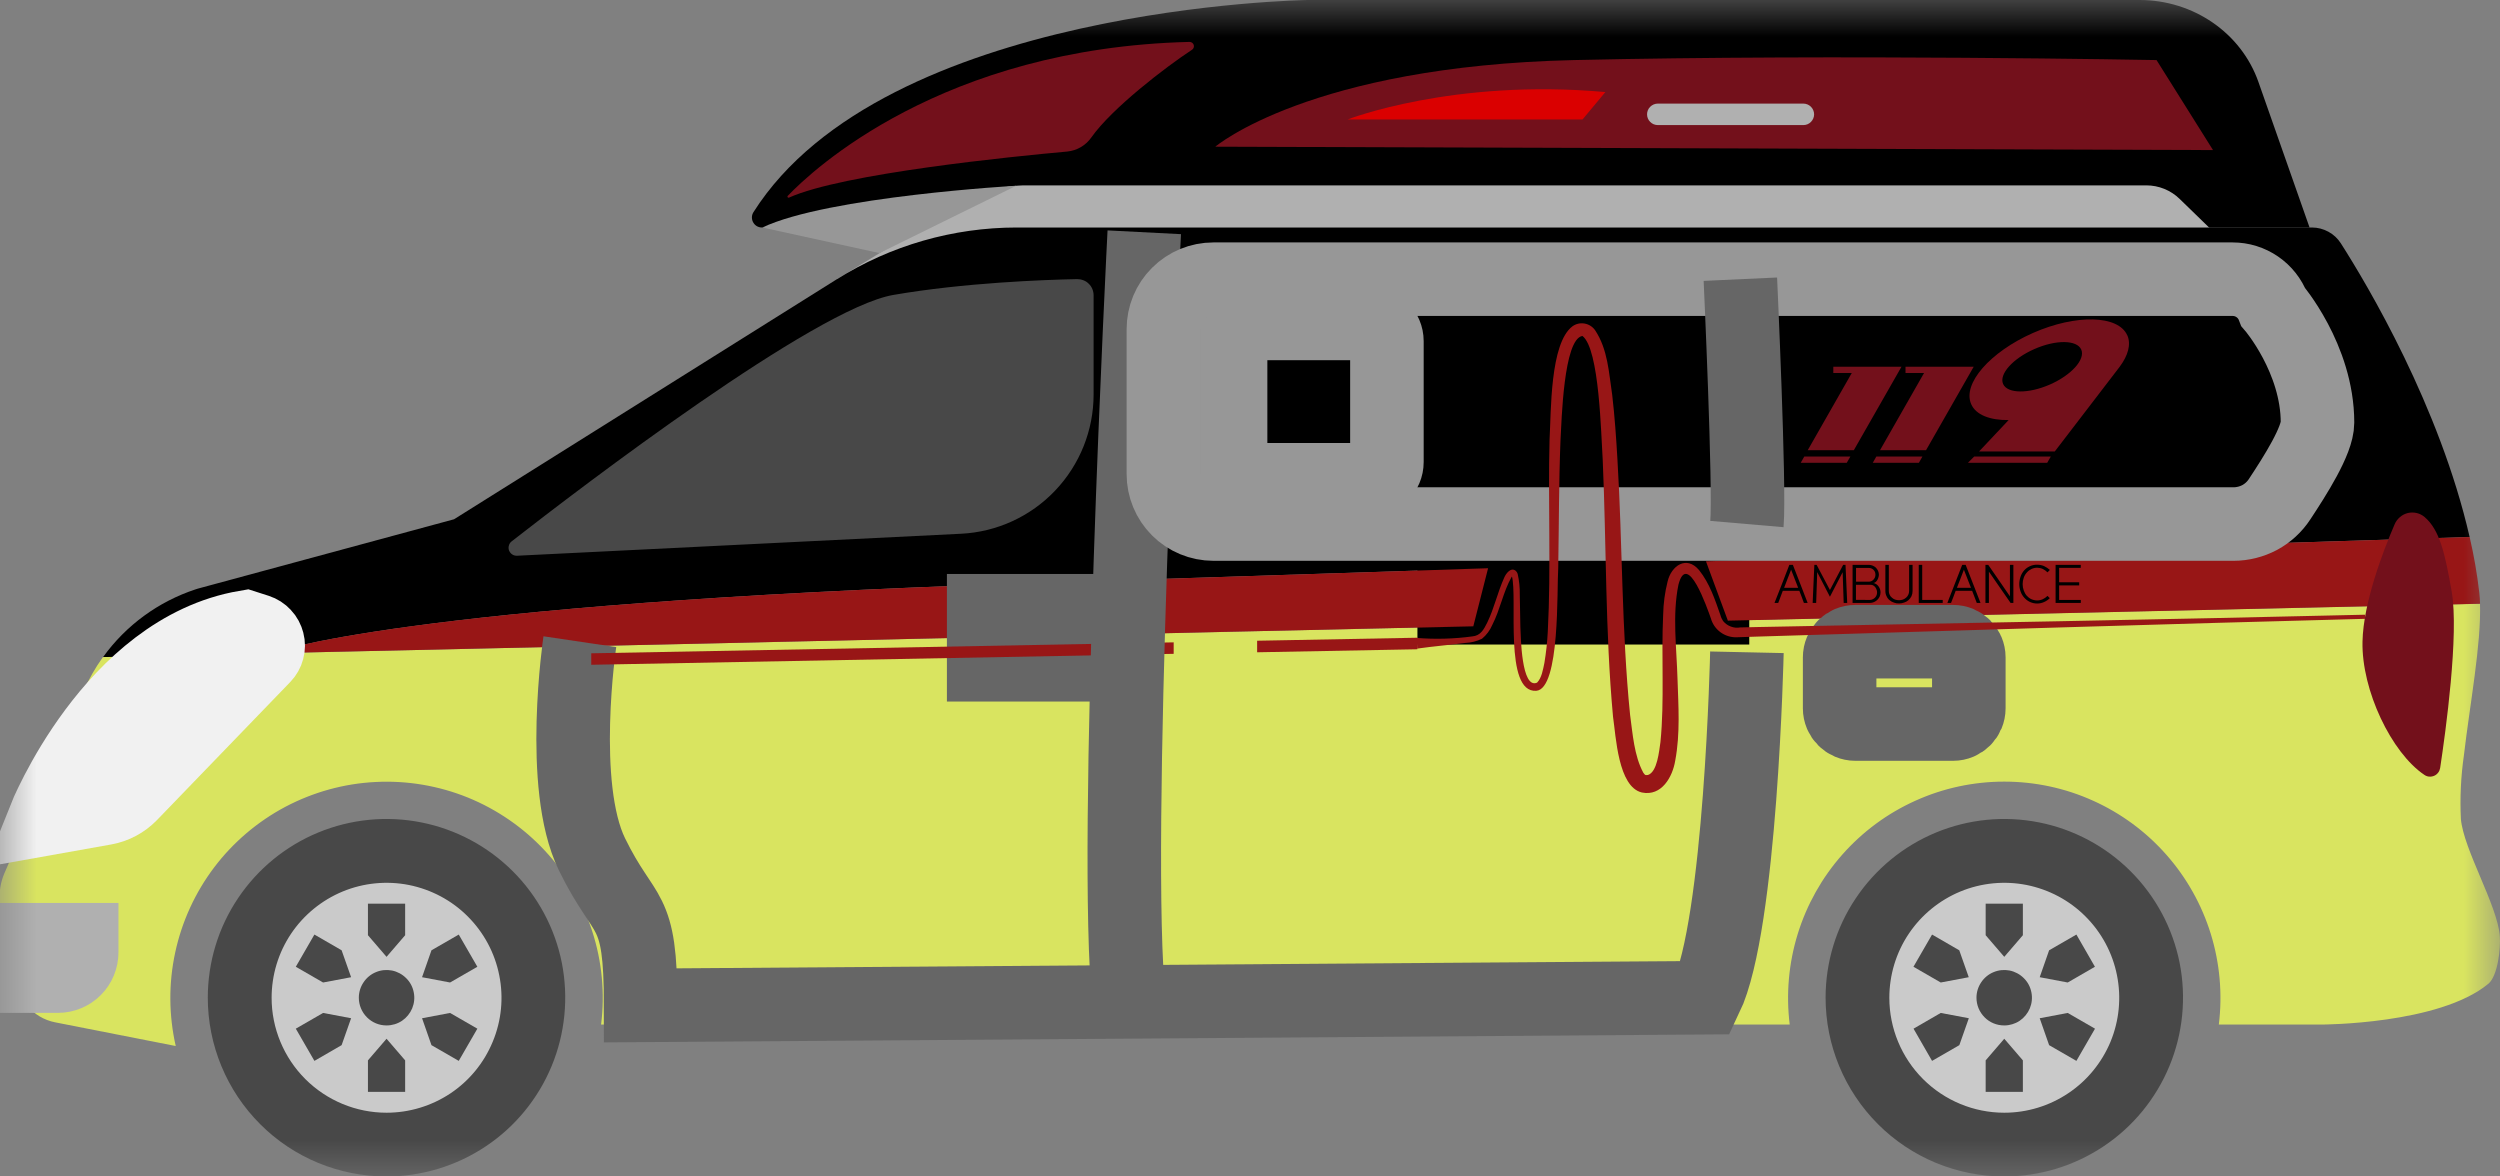 <svg width="34" height="16" viewBox="0 0 34 16" fill="none" xmlns="http://www.w3.org/2000/svg">
<rect x="0" y="0" width="34" height="16" fill="#808080" stroke="none"/>
<g id="Clip path group">
<mask id="mask0_4866_45691" style="mask-type:luminance" maskUnits="userSpaceOnUse" x="-1" y="0" width="35" height="16">
<g id="clip-path">
<path id="&#236;&#130;&#172;&#234;&#176;&#129;&#237;&#152;&#149; 40542" d="M34 0H-0.005V16H34V0Z" fill="white"/>
</g>
</mask>
<g mask="url(#mask0_4866_45691)">
<g id="&#234;&#183;&#184;&#235;&#163;&#185; 179727">
<path id="&#237;&#140;&#168;&#236;&#138;&#164; 91982" d="M31.41 3.094H10.368C10.343 3.095 10.319 3.089 10.297 3.078C10.275 3.066 10.257 3.048 10.245 3.027C10.232 3.006 10.226 2.982 10.226 2.957C10.226 2.932 10.233 2.908 10.246 2.887C12.022 0.083 17.783 0 17.783 0H29.098C29.83 0 30.48 0.448 30.714 1.113L31.41 3.094Z" fill="black"/>
<path id="&#237;&#140;&#168;&#236;&#138;&#164; 91983" d="M16.528 1.995C16.528 1.995 17.814 0.9 21.404 0.817C24.993 0.734 29.329 0.817 29.329 0.817L30.097 2.041L16.528 1.995Z" fill="#73101B"/>
<path id="&#237;&#140;&#168;&#236;&#138;&#164; 91984" d="M10.732 2.687C10.729 2.689 10.725 2.689 10.721 2.688C10.718 2.688 10.715 2.686 10.713 2.683C10.71 2.68 10.709 2.676 10.71 2.672C10.71 2.669 10.711 2.665 10.714 2.663C11.044 2.318 12.809 0.653 16.177 0.57C16.19 0.57 16.203 0.574 16.213 0.581C16.223 0.588 16.231 0.599 16.235 0.611C16.239 0.623 16.238 0.636 16.234 0.648C16.23 0.66 16.222 0.67 16.211 0.677C15.852 0.912 15.122 1.473 14.844 1.867C14.806 1.921 14.758 1.967 14.701 2C14.644 2.034 14.581 2.054 14.515 2.061C13.771 2.128 11.46 2.359 10.732 2.687Z" fill="#73101B"/>
<path id="&#237;&#140;&#168;&#236;&#138;&#164; 91985" d="M24.526 1.701H22.546C22.507 1.701 22.47 1.686 22.443 1.658C22.415 1.631 22.4 1.594 22.4 1.555C22.4 1.517 22.415 1.479 22.443 1.452C22.47 1.425 22.507 1.409 22.546 1.409H24.526C24.565 1.409 24.602 1.425 24.629 1.452C24.656 1.479 24.672 1.517 24.672 1.555C24.672 1.594 24.656 1.631 24.629 1.658C24.602 1.686 24.565 1.701 24.526 1.701Z" fill="#B0B0B0"/>
<path id="&#237;&#140;&#168;&#236;&#138;&#164; 91986" d="M11.381 3.797L13.061 2.773C13.331 2.608 13.641 2.521 13.957 2.521H29.19C29.359 2.521 29.522 2.587 29.643 2.705L30.574 3.61L11.381 3.797Z" fill="#B0B0B0"/>
<path id="&#237;&#140;&#168;&#236;&#138;&#164; 91987" d="M33.842 13.379C33.173 13.934 31.569 13.934 31.569 13.934H30.176C30.227 13.521 30.19 13.101 30.067 12.702C29.944 12.304 29.738 11.936 29.462 11.624C29.186 11.311 28.847 11.061 28.467 10.89C28.087 10.718 27.675 10.63 27.258 10.63C26.841 10.63 26.429 10.718 26.049 10.89C25.669 11.061 25.33 11.311 25.054 11.624C24.778 11.936 24.572 12.304 24.449 12.702C24.326 13.101 24.289 13.521 24.34 13.934H8.175C8.228 13.508 8.187 13.076 8.055 12.668C7.923 12.259 7.703 11.884 7.411 11.57C7.119 11.256 6.761 11.009 6.364 10.847C5.966 10.686 5.538 10.613 5.109 10.635C4.68 10.656 4.262 10.772 3.882 10.972C3.503 11.173 3.172 11.454 2.913 11.796C2.654 12.139 2.473 12.534 2.383 12.953C2.292 13.373 2.295 13.807 2.39 14.226L0.752 13.904C0.6 13.875 0.464 13.793 0.366 13.674C0.268 13.555 0.215 13.405 0.215 13.251V12.757L0.13 12.631C0.056 12.522 0.01 12.395 -0.002 12.264C-0.014 12.132 0.007 12 0.059 11.878L1.133 9.406C1.206 9.24 1.295 9.082 1.401 8.935L3.685 8.884L33.728 8.21C33.746 8.757 33.591 9.576 33.509 10.273C33.468 10.559 33.454 10.849 33.468 11.138C33.505 11.554 33.963 12.308 33.997 12.726C34.011 12.893 33.971 13.272 33.842 13.379" fill="#D9E460"/>
<path id="&#237;&#140;&#168;&#236;&#138;&#164; 91988" d="M33.587 7.303C33.178 5.524 32.202 3.883 31.836 3.31C31.794 3.244 31.736 3.189 31.667 3.152C31.598 3.114 31.521 3.094 31.442 3.094H13.825C12.96 3.095 12.114 3.338 11.382 3.797L6.175 7.062L2.692 8.005C2.681 8.008 2.67 8.012 2.66 8.015C2.154 8.182 1.713 8.504 1.402 8.936L3.685 8.885C3.685 8.885 5.428 8.213 13.956 7.933C15.649 7.878 17.461 7.819 19.277 7.76V8.766H23.79V7.615C28.377 7.468 32.334 7.343 33.587 7.303" fill="black"/>
<path id="&#237;&#140;&#168;&#236;&#138;&#164; 91989" d="M24.828 13.569C24.828 13.088 24.97 12.618 25.237 12.219C25.504 11.819 25.884 11.507 26.328 11.323C26.772 11.139 27.261 11.091 27.733 11.185C28.204 11.279 28.637 11.51 28.977 11.85C29.317 12.19 29.549 12.623 29.643 13.095C29.736 13.566 29.688 14.055 29.504 14.499C29.32 14.943 29.009 15.323 28.609 15.59C28.209 15.857 27.739 16 27.259 16C26.939 16 26.623 15.937 26.328 15.815C26.034 15.693 25.765 15.514 25.54 15.288C25.314 15.062 25.135 14.794 25.013 14.499C24.891 14.204 24.828 13.888 24.828 13.569" fill="#484848"/>
<path id="&#237;&#140;&#168;&#236;&#138;&#164; 91990" d="M25.695 13.57C25.695 13.261 25.786 12.958 25.958 12.701C26.13 12.444 26.374 12.244 26.66 12.125C26.945 12.007 27.26 11.976 27.563 12.036C27.866 12.097 28.145 12.245 28.363 12.464C28.582 12.683 28.731 12.961 28.791 13.264C28.852 13.568 28.821 13.882 28.703 14.168C28.584 14.453 28.384 14.698 28.127 14.869C27.87 15.041 27.567 15.133 27.258 15.133C26.844 15.133 26.446 14.968 26.153 14.675C25.86 14.382 25.695 13.984 25.695 13.57" fill="#CACACA"/>
<path id="&#237;&#140;&#168;&#236;&#138;&#164; 91991" d="M26.88 13.569C26.88 13.495 26.902 13.422 26.944 13.36C26.985 13.298 27.044 13.249 27.113 13.221C27.182 13.192 27.258 13.185 27.331 13.199C27.404 13.214 27.471 13.25 27.524 13.303C27.577 13.355 27.613 13.422 27.627 13.496C27.642 13.569 27.634 13.645 27.606 13.713C27.577 13.782 27.529 13.841 27.467 13.883C27.405 13.924 27.332 13.946 27.258 13.946C27.157 13.946 27.061 13.907 26.991 13.836C26.92 13.765 26.88 13.669 26.88 13.569Z" fill="#484848"/>
<path id="&#237;&#140;&#168;&#236;&#138;&#164; 91992" d="M13.955 7.933C15.948 7.867 18.104 7.797 20.238 7.728L20.037 8.518L3.685 8.884C3.685 8.884 5.428 8.212 13.955 7.933Z" fill="#981616"/>
<path id="&#237;&#140;&#168;&#236;&#138;&#164; 91993" d="M33.729 8.211L23.499 8.441L23.201 7.634C28.035 7.479 32.28 7.345 33.587 7.303C33.645 7.552 33.689 7.804 33.718 8.058C33.724 8.106 33.727 8.157 33.729 8.211Z" fill="#981616"/>
<path id="&#236;&#130;&#172;&#234;&#176;&#129;&#237;&#152;&#149; 40539" d="M18.621 4.399H16.977C16.844 4.399 16.736 4.507 16.736 4.64V6.284C16.736 6.417 16.844 6.525 16.977 6.525H18.621C18.754 6.525 18.862 6.417 18.862 6.284V4.64C18.862 4.507 18.754 4.399 18.621 4.399Z" stroke="#979797" stroke-miterlimit="10"/>
<path id="&#237;&#140;&#168;&#236;&#138;&#164; 91994" d="M7.032 7.558C7.008 7.559 6.985 7.553 6.966 7.54C6.946 7.527 6.932 7.508 6.923 7.487C6.915 7.465 6.914 7.441 6.921 7.419C6.927 7.396 6.94 7.376 6.959 7.362C7.907 6.622 11.083 4.196 12.15 4.011C13.112 3.845 14.192 3.805 14.649 3.796C14.678 3.796 14.707 3.801 14.735 3.812C14.762 3.822 14.787 3.838 14.807 3.859C14.828 3.879 14.845 3.904 14.856 3.931C14.867 3.958 14.873 3.987 14.873 4.016V5.364C14.873 5.851 14.686 6.319 14.35 6.672C14.015 7.025 13.556 7.235 13.07 7.259L7.032 7.558Z" fill="#484848"/>
<path id="&#237;&#140;&#168;&#236;&#138;&#164; 91995" d="M27.005 12.29V12.719L27.258 13.013L27.511 12.719V12.29H27.005Z" fill="#484848"/>
<path id="&#237;&#140;&#168;&#236;&#138;&#164; 91996" d="M26.023 13.148L26.394 13.362L26.775 13.29L26.646 12.924L26.276 12.71L26.023 13.148Z" fill="#484848"/>
<path id="&#237;&#140;&#168;&#236;&#138;&#164; 91997" d="M26.276 14.428L26.647 14.214L26.776 13.848L26.394 13.776L26.024 13.99L26.276 14.428Z" fill="#484848"/>
<path id="&#237;&#140;&#168;&#236;&#138;&#164; 91998" d="M27.511 14.849V14.421L27.258 14.127L27.005 14.421V14.849H27.511Z" fill="#484848"/>
<path id="&#237;&#140;&#168;&#236;&#138;&#164; 91999" d="M28.492 13.99L28.121 13.776L27.74 13.848L27.868 14.214L28.239 14.428L28.492 13.99Z" fill="#484848"/>
<path id="&#237;&#140;&#168;&#236;&#138;&#164; 92000" d="M28.239 12.71L27.868 12.924L27.74 13.29L28.121 13.362L28.491 13.148L28.239 12.71Z" fill="#484848"/>
<path id="&#237;&#140;&#168;&#236;&#138;&#164; 92001" d="M2.826 13.569C2.826 13.088 2.968 12.618 3.235 12.219C3.502 11.819 3.882 11.507 4.326 11.323C4.77 11.139 5.259 11.091 5.731 11.185C6.202 11.279 6.635 11.51 6.975 11.85C7.315 12.19 7.547 12.623 7.641 13.095C7.734 13.566 7.686 14.055 7.502 14.499C7.318 14.943 7.007 15.323 6.607 15.59C6.207 15.857 5.737 16 5.257 16C4.937 16 4.621 15.937 4.326 15.815C4.031 15.693 3.763 15.514 3.538 15.288C3.312 15.062 3.133 14.794 3.011 14.499C2.889 14.204 2.826 13.888 2.826 13.569" fill="#484848"/>
<path id="&#237;&#140;&#168;&#236;&#138;&#164; 92002" d="M3.694 13.57C3.694 13.261 3.785 12.958 3.957 12.701C4.129 12.444 4.373 12.244 4.659 12.125C4.944 12.007 5.259 11.976 5.562 12.036C5.865 12.097 6.144 12.245 6.362 12.464C6.581 12.683 6.73 12.961 6.79 13.265C6.851 13.568 6.82 13.882 6.701 14.168C6.583 14.454 6.383 14.698 6.126 14.87C5.869 15.041 5.566 15.133 5.257 15.133C4.843 15.133 4.445 14.968 4.152 14.675C3.859 14.382 3.694 13.984 3.694 13.57" fill="#CACACA"/>
<path id="&#237;&#140;&#168;&#236;&#138;&#164; 92003" d="M4.88 13.569C4.88 13.495 4.902 13.422 4.944 13.36C4.985 13.298 5.044 13.249 5.113 13.221C5.182 13.192 5.258 13.185 5.331 13.199C5.404 13.214 5.471 13.25 5.524 13.303C5.577 13.355 5.613 13.422 5.627 13.496C5.642 13.569 5.634 13.645 5.606 13.713C5.577 13.782 5.529 13.841 5.467 13.883C5.405 13.924 5.332 13.946 5.257 13.946C5.157 13.946 5.062 13.907 4.991 13.836C4.92 13.765 4.88 13.669 4.88 13.569Z" fill="#484848"/>
<path id="&#237;&#140;&#168;&#236;&#138;&#164; 92004" d="M5.004 12.29V12.719L5.257 13.013L5.51 12.719V12.29H5.004Z" fill="#484848"/>
<path id="&#237;&#140;&#168;&#236;&#138;&#164; 92005" d="M4.023 13.148L4.394 13.362L4.775 13.29L4.646 12.924L4.276 12.71L4.023 13.148Z" fill="#484848"/>
<path id="&#237;&#140;&#168;&#236;&#138;&#164; 92006" d="M4.276 14.428L4.646 14.214L4.775 13.848L4.394 13.776L4.023 13.99L4.276 14.428Z" fill="#484848"/>
<path id="&#237;&#140;&#168;&#236;&#138;&#164; 92007" d="M5.51 14.849V14.421L5.257 14.127L5.004 14.421V14.849H5.51Z" fill="#484848"/>
<path id="&#237;&#140;&#168;&#236;&#138;&#164; 92008" d="M6.492 13.99L6.121 13.776L5.74 13.848L5.868 14.214L6.239 14.428L6.492 13.99Z" fill="#484848"/>
<path id="&#237;&#140;&#168;&#236;&#138;&#164; 92009" d="M6.239 12.71L5.868 12.924L5.74 13.29L6.121 13.362L6.492 13.148L6.239 12.71Z" fill="#484848"/>
<path id="&#236;&#130;&#172;&#234;&#176;&#129;&#237;&#152;&#149; 40540" d="M26.562 8.727H25.233C25.115 8.727 25.019 8.822 25.019 8.94V9.633C25.019 9.751 25.115 9.847 25.233 9.847H26.562C26.68 9.847 26.776 9.751 26.776 9.633V8.94C26.776 8.822 26.68 8.727 26.562 8.727Z" stroke="#666666" stroke-miterlimit="10"/>
<path id="&#237;&#140;&#168;&#236;&#138;&#164; 92010" d="M24.538 6.209H25.165L25.116 6.294H24.49L24.538 6.209Z" fill="#73101B"/>
<path id="&#237;&#140;&#168;&#236;&#138;&#164; 92011" d="M25.86 4.988L25.212 6.123H24.585L25.184 5.073H24.933V4.988H25.86Z" fill="#73101B"/>
<path id="&#237;&#140;&#168;&#236;&#138;&#164; 92012" d="M25.518 6.209H26.145L26.097 6.294H25.47L25.518 6.209Z" fill="#73101B"/>
<path id="&#237;&#140;&#168;&#236;&#138;&#164; 92013" d="M26.842 4.988L26.194 6.123H25.568L26.167 5.073H25.915V4.988H26.842Z" fill="#73101B"/>
<path id="&#237;&#140;&#168;&#236;&#138;&#164; 92014" d="M28.931 4.561C28.81 4.285 28.236 4.27 27.649 4.528C27.063 4.787 26.686 5.22 26.808 5.496C26.872 5.643 27.064 5.716 27.317 5.713L26.915 6.14H27.945L28.827 4.989C28.942 4.835 28.985 4.683 28.932 4.561" fill="#73101B"/>
<path id="&#237;&#140;&#168;&#236;&#138;&#164; 92015" d="M28.305 4.754C28.363 4.887 28.173 5.1 27.88 5.229C27.586 5.358 27.301 5.355 27.242 5.222C27.184 5.089 27.374 4.876 27.668 4.747C27.961 4.618 28.246 4.621 28.305 4.754Z" fill="black"/>
<path id="&#237;&#140;&#168;&#236;&#138;&#164; 92016" d="M27.891 6.209L27.842 6.294H26.764L26.849 6.209H27.891Z" fill="#73101B"/>
<path id="&#237;&#140;&#168;&#236;&#138;&#164; 92017" d="M0.603 11.139C0.603 11.139 1.521 8.839 3.342 8.528L3.501 8.579C3.535 8.59 3.566 8.61 3.59 8.636C3.615 8.662 3.632 8.695 3.641 8.73C3.65 8.764 3.65 8.801 3.64 8.836C3.631 8.871 3.613 8.902 3.588 8.928L1.774 10.807C1.68 10.903 1.559 10.968 1.427 10.992L0.603 11.139Z" fill="#B0B0B0"/>
<path id="&#237;&#140;&#168;&#236;&#138;&#164; 92018" d="M0.603 11.139C0.603 11.139 1.521 8.839 3.342 8.528L3.501 8.579C3.535 8.59 3.566 8.61 3.59 8.636C3.615 8.662 3.632 8.695 3.641 8.73C3.65 8.764 3.65 8.801 3.64 8.836C3.631 8.871 3.613 8.902 3.588 8.928L1.774 10.807C1.68 10.903 1.559 10.968 1.427 10.992L0.603 11.139Z" stroke="#F1F1F1" stroke-miterlimit="10"/>
<path id="&#237;&#140;&#168;&#236;&#138;&#164; 92019" d="M0.788 13.275H0.214V12.78H1.111V12.952C1.111 13.038 1.077 13.12 1.017 13.18C0.956 13.241 0.874 13.275 0.788 13.275Z" fill="#CACACA"/>
<path id="&#237;&#140;&#168;&#236;&#138;&#164; 92020" d="M0.788 13.275H0.214V12.78H1.111V12.952C1.111 13.038 1.077 13.12 1.017 13.18C0.956 13.241 0.874 13.275 0.788 13.275Z" stroke="#B0B0B0" stroke-miterlimit="10"/>
<path id="&#237;&#140;&#168;&#236;&#138;&#164; 92021" d="M7.886 8.727C7.886 8.727 7.595 10.685 8.051 11.619C8.508 12.553 8.713 12.274 8.713 13.673L23.2 13.569C23.677 12.572 23.758 8.871 23.758 8.871" stroke="#666666" stroke-miterlimit="10"/>
<path id="&#236;&#130;&#172;&#234;&#176;&#129;&#237;&#152;&#149; 40541" d="M14.483 8.306H13.378V9.041H14.483V8.306Z" stroke="#666666" stroke-miterlimit="10"/>
<path id="&#237;&#140;&#168;&#236;&#138;&#164; 92022" d="M32.974 7.031C32.943 7.005 32.906 6.986 32.867 6.977C32.827 6.968 32.786 6.968 32.747 6.977C32.707 6.987 32.671 7.005 32.64 7.032C32.609 7.058 32.584 7.091 32.568 7.128C32.413 7.488 32.141 8.192 32.13 8.727C32.116 9.387 32.524 10.238 32.971 10.538C32.991 10.552 33.013 10.56 33.036 10.562C33.059 10.564 33.083 10.56 33.104 10.551C33.126 10.542 33.144 10.527 33.159 10.508C33.173 10.49 33.182 10.468 33.186 10.445C33.26 9.956 33.444 8.624 33.343 8.045C33.253 7.527 33.179 7.205 32.974 7.031Z" fill="#73101B"/>
<path id="&#237;&#140;&#168;&#236;&#138;&#164; 92023" d="M8.041 8.885L15.962 8.736V8.892L8.041 9.041V8.885Z" fill="#981616"/>
<path id="&#237;&#140;&#168;&#236;&#138;&#164; 92024" d="M19.276 8.673V8.83L17.097 8.871V8.714L19.276 8.673Z" fill="#981616"/>
<path id="&#237;&#140;&#168;&#236;&#138;&#164; 92025" d="M15.562 3.159C15.562 3.159 15.13 11.575 15.356 13.625" stroke="#666666" stroke-miterlimit="10"/>
<path id="&#237;&#140;&#168;&#236;&#138;&#164; 92026" d="M30.376 7.127H16.502C16.321 7.127 16.148 7.055 16.021 6.928C15.893 6.8 15.822 6.628 15.822 6.447V4.477C15.822 4.296 15.893 4.123 16.021 3.996C16.148 3.869 16.321 3.797 16.502 3.797H30.364C30.484 3.797 30.6 3.833 30.699 3.901C30.797 3.968 30.873 4.064 30.916 4.176C30.916 4.176 31.518 4.876 31.518 5.747C31.518 5.992 31.216 6.466 31.002 6.79C30.934 6.894 30.841 6.979 30.732 7.038C30.622 7.096 30.5 7.127 30.376 7.127Z" stroke="#979797" stroke-miterlimit="10"/>
<path id="&#237;&#140;&#168;&#236;&#138;&#164; 92027" d="M23.669 3.797C23.669 3.797 23.8 6.638 23.758 7.127" stroke="#666666" stroke-miterlimit="10"/>
<path id="&#237;&#140;&#168;&#236;&#138;&#164; 92028" d="M19.269 8.676C19.521 8.696 19.774 8.689 20.024 8.655C20.136 8.645 20.179 8.562 20.227 8.466C20.323 8.268 20.365 8.06 20.458 7.854C20.48 7.802 20.55 7.705 20.617 7.766C20.628 7.777 20.635 7.79 20.64 7.804C20.661 7.897 20.671 7.993 20.669 8.088L20.677 8.524C20.683 8.657 20.69 9.377 20.904 9.284C20.968 9.218 20.984 9.108 21.004 9.015C21.027 8.874 21.043 8.731 21.05 8.588C21.096 7.719 21.051 6.849 21.074 5.976C21.096 5.6 21.078 4.67 21.385 4.438C21.432 4.404 21.491 4.39 21.549 4.4C21.607 4.41 21.658 4.442 21.692 4.489C21.868 4.752 21.88 5.071 21.926 5.371C21.96 5.663 21.98 5.955 21.997 6.246C22.067 7.403 22.053 8.571 22.169 9.72C22.205 9.983 22.224 10.277 22.349 10.509C22.355 10.518 22.361 10.526 22.368 10.533C22.371 10.536 22.374 10.538 22.378 10.54C22.378 10.54 22.377 10.54 22.376 10.54C22.38 10.54 22.383 10.541 22.387 10.541C22.395 10.542 22.404 10.541 22.412 10.54C22.54 10.497 22.563 10.217 22.582 10.093C22.639 9.524 22.591 8.937 22.619 8.359C22.622 8.208 22.642 8.057 22.679 7.91C22.729 7.694 22.936 7.55 23.107 7.753C23.253 7.936 23.322 8.151 23.398 8.366C23.405 8.395 23.418 8.421 23.434 8.446C23.462 8.48 23.498 8.506 23.539 8.521C23.58 8.537 23.625 8.541 23.668 8.533L23.886 8.528C26.643 8.474 29.408 8.426 32.164 8.36L32.166 8.416C29.41 8.487 26.645 8.576 23.889 8.658C23.842 8.659 23.657 8.666 23.617 8.667C23.538 8.669 23.462 8.645 23.398 8.598C23.335 8.552 23.289 8.485 23.268 8.41C23.219 8.274 22.948 7.484 22.827 7.951C22.742 8.365 22.802 8.805 22.814 9.231C22.826 9.596 22.853 9.975 22.783 10.345C22.747 10.565 22.599 10.833 22.33 10.778C22.006 10.703 21.977 10.016 21.937 9.746C21.83 8.581 21.848 7.419 21.797 6.256C21.774 5.921 21.754 4.745 21.521 4.569C21.263 4.609 21.238 5.735 21.223 5.981C21.2 6.559 21.202 7.14 21.192 7.722C21.172 8.004 21.22 9.373 20.892 9.395C20.449 9.423 20.643 8.124 20.561 7.833C20.554 7.816 20.558 7.829 20.571 7.83C20.572 7.83 20.573 7.83 20.574 7.83C20.567 7.835 20.561 7.842 20.556 7.85C20.444 8.048 20.402 8.292 20.295 8.499C20.264 8.572 20.216 8.637 20.155 8.687C20.084 8.721 20.007 8.741 19.928 8.744C19.709 8.772 19.493 8.79 19.274 8.821L19.269 8.676" fill="#981616"/>
<path id="&#237;&#140;&#168;&#236;&#138;&#164; 92029" d="M13.822 2.526C13.822 2.526 11.262 2.671 10.368 3.094L11.961 3.442L13.822 2.526Z" fill="#979797"/>
<path id="&#237;&#140;&#168;&#236;&#138;&#164; 92030" d="M24.383 7.682C24.416 7.77 24.45 7.856 24.484 7.941C24.517 8.027 24.55 8.114 24.584 8.2H24.533C24.523 8.173 24.513 8.145 24.503 8.118C24.492 8.091 24.482 8.063 24.471 8.035H24.246C24.235 8.063 24.225 8.091 24.215 8.118C24.204 8.145 24.194 8.173 24.184 8.2H24.133C24.167 8.114 24.201 8.027 24.235 7.941C24.268 7.856 24.302 7.77 24.335 7.682H24.383ZM24.455 7.994C24.439 7.953 24.423 7.912 24.407 7.871C24.391 7.83 24.375 7.79 24.359 7.748C24.343 7.79 24.327 7.831 24.311 7.871C24.296 7.911 24.28 7.953 24.264 7.994H24.455Z" fill="black"/>
<path id="&#237;&#140;&#168;&#236;&#138;&#164; 92031" d="M25.099 7.682L25.122 8.2H25.074L25.06 7.782L24.887 8.116L24.714 7.781L24.7 8.2H24.652L24.675 7.682H24.706L24.887 8.024L25.067 7.682H25.099Z" fill="black"/>
<path id="&#237;&#140;&#168;&#236;&#138;&#164; 92032" d="M25.479 7.928C25.495 7.932 25.509 7.939 25.522 7.948C25.534 7.957 25.544 7.968 25.552 7.98C25.56 7.992 25.565 8.004 25.57 8.018C25.573 8.03 25.575 8.043 25.575 8.057C25.575 8.076 25.571 8.094 25.564 8.112C25.549 8.146 25.521 8.173 25.487 8.188C25.469 8.196 25.45 8.2 25.431 8.2H25.195V7.682H25.417C25.435 7.682 25.453 7.686 25.47 7.693C25.486 7.7 25.5 7.709 25.513 7.721C25.525 7.734 25.535 7.749 25.542 7.764C25.549 7.781 25.553 7.799 25.553 7.817C25.552 7.828 25.551 7.84 25.547 7.851C25.544 7.863 25.539 7.875 25.533 7.886C25.527 7.897 25.519 7.907 25.509 7.915C25.501 7.923 25.491 7.928 25.48 7.928M25.242 7.724V7.911H25.415C25.427 7.911 25.439 7.909 25.45 7.904C25.461 7.899 25.471 7.892 25.479 7.883C25.487 7.874 25.494 7.864 25.499 7.853C25.504 7.841 25.506 7.829 25.506 7.817C25.506 7.804 25.504 7.792 25.5 7.78C25.491 7.758 25.473 7.74 25.452 7.731C25.441 7.726 25.429 7.724 25.417 7.724H25.242ZM25.431 8.159C25.444 8.159 25.457 8.156 25.468 8.15C25.48 8.145 25.491 8.137 25.5 8.128C25.508 8.119 25.516 8.108 25.521 8.096C25.526 8.083 25.528 8.07 25.528 8.056C25.528 8.044 25.526 8.031 25.521 8.019C25.517 8.007 25.511 7.996 25.503 7.985C25.496 7.976 25.486 7.968 25.476 7.962C25.465 7.956 25.453 7.953 25.441 7.953H25.241V8.158L25.431 8.159Z" fill="black"/>
<path id="&#237;&#140;&#168;&#236;&#138;&#164; 92033" d="M26.011 7.682V8.038C26.011 8.063 26.006 8.087 25.996 8.109C25.986 8.129 25.972 8.147 25.955 8.162C25.938 8.177 25.918 8.188 25.896 8.195C25.874 8.203 25.85 8.207 25.827 8.207C25.803 8.208 25.78 8.204 25.759 8.196C25.737 8.189 25.716 8.178 25.699 8.163C25.681 8.149 25.667 8.131 25.658 8.11C25.646 8.088 25.641 8.063 25.641 8.038V7.682H25.688V8.038C25.688 8.056 25.691 8.073 25.699 8.088C25.705 8.103 25.716 8.117 25.729 8.127C25.741 8.139 25.756 8.148 25.772 8.154C25.79 8.16 25.808 8.163 25.827 8.163C25.845 8.163 25.863 8.16 25.88 8.154C25.912 8.142 25.939 8.119 25.953 8.088C25.96 8.072 25.964 8.056 25.964 8.038V7.682L26.011 7.682Z" fill="black"/>
<path id="&#237;&#140;&#168;&#236;&#138;&#164; 92034" d="M26.421 8.2H26.095V7.682H26.142V8.159H26.421V8.2Z" fill="black"/>
<path id="&#237;&#140;&#168;&#236;&#138;&#164; 92035" d="M26.733 7.682C26.766 7.77 26.8 7.856 26.834 7.941C26.868 8.027 26.901 8.114 26.935 8.2H26.884C26.873 8.173 26.863 8.145 26.853 8.118C26.843 8.091 26.832 8.063 26.821 8.035H26.597C26.586 8.063 26.576 8.091 26.566 8.118C26.555 8.145 26.544 8.173 26.534 8.2H26.484C26.518 8.114 26.552 8.027 26.585 7.941C26.619 7.856 26.652 7.77 26.686 7.682H26.733ZM26.805 7.994C26.789 7.953 26.773 7.912 26.757 7.871C26.741 7.83 26.725 7.79 26.709 7.748C26.693 7.79 26.677 7.831 26.662 7.871C26.647 7.911 26.63 7.953 26.614 7.994H26.805Z" fill="black"/>
<path id="&#237;&#140;&#168;&#236;&#138;&#164; 92036" d="M27.344 8.2C27.294 8.129 27.245 8.058 27.196 7.987C27.147 7.916 27.098 7.846 27.049 7.774V8.2H27.002V7.682H27.04C27.089 7.754 27.139 7.825 27.188 7.896C27.236 7.967 27.285 8.038 27.335 8.11V7.682H27.382V8.2H27.344Z" fill="black"/>
<path id="&#237;&#140;&#168;&#236;&#138;&#164; 92037" d="M27.877 8.135C27.855 8.157 27.829 8.175 27.801 8.187C27.771 8.201 27.738 8.208 27.706 8.208C27.672 8.208 27.639 8.201 27.608 8.187C27.578 8.173 27.551 8.153 27.529 8.128C27.507 8.103 27.49 8.075 27.48 8.044C27.468 8.012 27.462 7.978 27.462 7.944C27.462 7.91 27.468 7.876 27.479 7.844C27.489 7.813 27.505 7.785 27.526 7.76C27.547 7.736 27.573 7.716 27.603 7.702C27.635 7.687 27.67 7.679 27.706 7.68C27.737 7.68 27.769 7.686 27.798 7.698C27.827 7.712 27.854 7.729 27.878 7.751L27.846 7.784C27.827 7.765 27.806 7.75 27.782 7.738C27.758 7.727 27.732 7.722 27.706 7.721C27.679 7.721 27.652 7.727 27.627 7.739C27.604 7.75 27.582 7.766 27.565 7.786C27.546 7.807 27.532 7.831 27.523 7.857C27.513 7.884 27.508 7.914 27.508 7.944C27.508 7.973 27.513 8.003 27.523 8.03C27.532 8.056 27.545 8.08 27.563 8.101C27.581 8.121 27.602 8.138 27.627 8.149C27.652 8.16 27.679 8.166 27.706 8.166C27.732 8.166 27.758 8.16 27.782 8.149C27.806 8.138 27.827 8.123 27.846 8.104L27.877 8.135Z" fill="black"/>
<path id="&#237;&#140;&#168;&#236;&#138;&#164; 92038" d="M28.298 7.723H28.004V7.919H28.277V7.961H28.004V8.159H28.299V8.2H27.956V7.682H28.299L28.298 7.723Z" fill="black"/>
<path id="&#237;&#140;&#168;&#236;&#138;&#164; 92039" d="M18.327 1.625C18.327 1.625 19.758 1.065 21.833 1.252L21.522 1.625H18.327Z" fill="#DA0000"/>
</g>
</g>
</g>
</svg>
